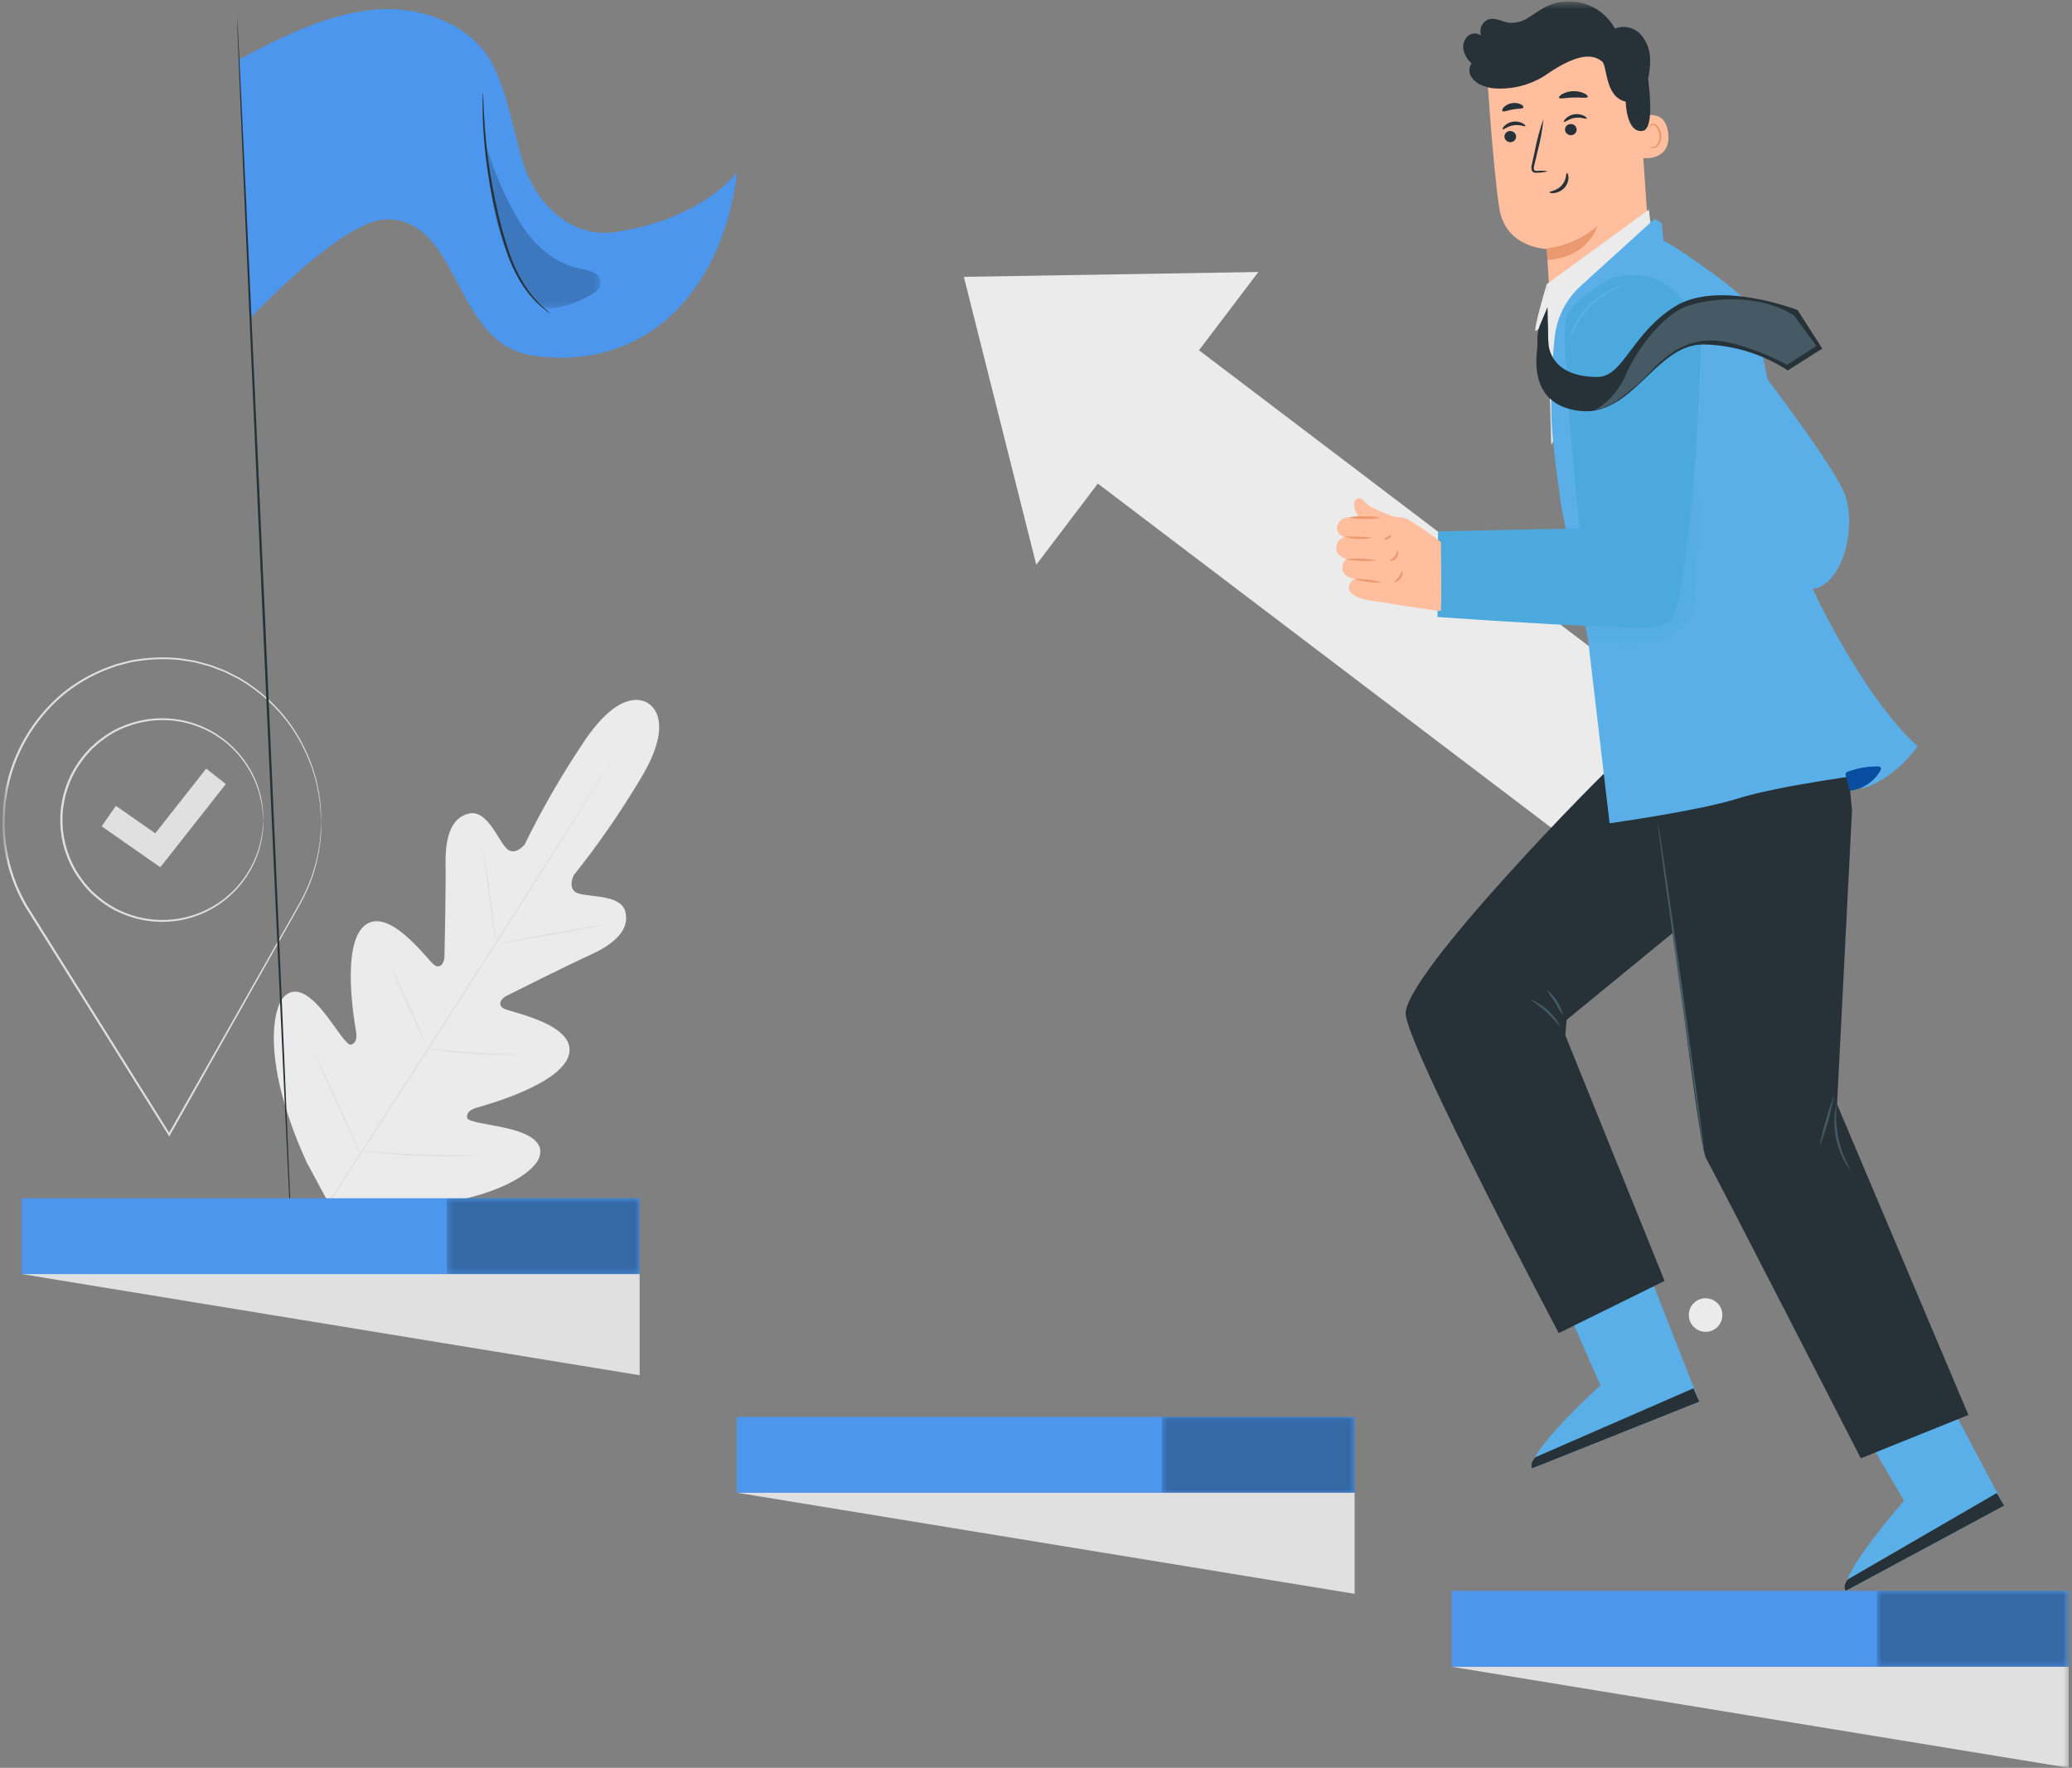 <svg width="354" height="302" viewBox="0 0 354 302" fill="none" xmlns="http://www.w3.org/2000/svg">
<rect x="0" y="0" width="354" height="302" fill="#808080" stroke="none"/>
<mask id="mask0_50_897" style="mask-type:luminance" maskUnits="userSpaceOnUse" x="0" y="0" width="354" height="302">
<path d="M353.591 0.233H0.408V302H353.591V0.233Z" fill="white"/>
</mask>
<g mask="url(#mask0_50_897)">
<mask id="mask1_50_897" style="mask-type:luminance" maskUnits="userSpaceOnUse" x="0" y="0" width="354" height="302">
<path d="M353.591 0.233H0.408V302H353.591V0.233Z" fill="white"/>
</mask>
<g mask="url(#mask1_50_897)">
<path d="M110.734 120.152C110.734 120.152 106.324 116.54 99.401 127.263C95.768 132.714 92.502 138.402 89.625 144.287C89.625 144.287 87.858 146.501 86.389 144.787C84.92 143.073 83.139 138.447 80.289 138.956C77.335 139.482 76.061 142.589 76.127 147.356C76.193 152.123 75.952 162.556 75.927 163.504C75.903 164.431 75.237 165.732 74.049 164.723C72.861 163.714 66.349 154.772 62.287 158.118C58.225 161.464 60.587 174.703 60.821 176.155C61.055 177.607 60.713 178.183 60.005 178.464C59.297 178.745 57.391 175.533 55.434 173.064C53.477 170.595 50.774 168.079 48.595 170.205C46.416 172.331 44.806 181.919 52.385 198.536L56.402 206.006L64.911 206.406C83.174 206.145 91.15 200.588 92.139 197.706C93.128 194.824 89.696 193.462 86.628 192.748C83.56 192.034 79.841 191.687 79.793 190.927C79.745 190.167 80.119 189.615 81.531 189.202C82.943 188.789 95.919 185.258 97.206 180.159C98.493 175.06 87.623 172.998 86.206 172.359C84.789 171.72 85.676 170.559 86.506 170.14C87.336 169.721 96.682 165.028 101.015 163.048C105.348 161.068 107.615 158.589 106.822 155.693C106.062 152.901 101.122 153.271 98.942 152.677C96.762 152.083 98.007 149.538 98.007 149.538C102.094 144.418 105.835 139.033 109.207 133.417C115.935 122.57 110.642 120.095 110.642 120.095" fill="#EBEBEB"/>
<path d="M54.897 207.381C59.869 199.434 68.944 185.459 76.674 173.42C84.404 161.381 91.386 150.483 96.398 142.562L102.324 133.176L103.938 130.624L104.363 129.964C104.463 129.816 104.516 129.743 104.516 129.743C104.516 129.743 104.476 129.825 104.386 129.978L103.986 130.652C103.62 131.252 103.092 132.117 102.415 133.229C101.048 135.466 99.047 138.688 96.559 142.661C91.587 150.608 84.626 161.527 76.899 173.561C69.172 185.595 60.071 199.561 55.058 207.479" fill="#E0E0E0"/>
<path d="M82.518 145.521C82.591 145.712 82.643 145.912 82.672 146.115C82.756 146.5 82.861 147.061 82.984 147.754C83.228 149.143 83.517 151.068 83.796 153.199C84.065 155.299 84.307 157.199 84.496 158.656C84.584 159.311 84.658 159.863 84.717 160.308C84.759 160.509 84.778 160.714 84.775 160.919C84.7 160.728 84.647 160.529 84.617 160.326C84.534 159.941 84.429 159.38 84.317 158.685C84.086 157.294 83.824 155.365 83.544 153.235C83.261 151.135 83.005 149.235 82.81 147.785C82.719 147.13 82.642 146.579 82.58 146.134C82.539 145.932 82.522 145.727 82.527 145.522" fill="#E0E0E0"/>
<path d="M85.531 161.147C85.518 161.075 89.462 160.306 94.339 159.43C99.216 158.554 103.182 157.9 103.194 157.971C103.206 158.042 99.263 158.812 94.385 159.689C89.507 160.566 85.543 161.219 85.531 161.147Z" fill="#E0E0E0"/>
<path d="M72.828 179.097C73.037 179.085 73.247 179.097 73.454 179.132L75.147 179.311C76.576 179.46 78.547 179.658 80.736 179.796C82.925 179.934 84.906 179.996 86.343 180.032L88.043 180.072C88.252 180.064 88.461 180.079 88.667 180.117C88.462 180.159 88.253 180.178 88.044 180.175C87.644 180.195 87.06 180.213 86.344 180.219C84.905 180.234 82.915 180.202 80.722 180.058C78.529 179.914 76.553 179.692 75.122 179.495C74.41 179.395 73.834 179.305 73.438 179.232C73.23 179.209 73.024 179.163 72.826 179.096" fill="#E0E0E0"/>
<path d="M66.998 165.562C67.111 165.719 67.206 165.889 67.28 166.068C67.464 166.454 67.691 166.929 67.959 167.487C68.522 168.687 69.284 170.36 70.11 172.21C70.936 174.06 71.671 175.744 72.191 176.966L72.791 178.42C72.875 178.594 72.938 178.778 72.979 178.968C72.866 178.811 72.771 178.641 72.697 178.462L72.018 177.043C71.455 175.843 70.693 174.17 69.867 172.319C69.041 170.468 68.306 168.786 67.786 167.564L67.186 166.11C67.102 165.935 67.039 165.751 66.998 165.562Z" fill="#E0E0E0"/>
<path d="M53.768 179.983C53.906 180.188 54.025 180.406 54.123 180.634C54.352 181.107 54.646 181.718 55.001 182.45C55.732 183.988 56.724 186.121 57.801 188.482C58.878 190.843 59.849 192.99 60.536 194.547L61.336 196.397C61.444 196.619 61.532 196.851 61.597 197.09C61.459 196.884 61.34 196.666 61.242 196.439L60.365 194.623C59.634 193.085 58.642 190.952 57.56 188.59C56.478 186.228 55.513 184.084 54.826 182.526C54.502 181.779 54.233 181.157 54.026 180.675C53.917 180.453 53.83 180.221 53.764 179.982" fill="#E0E0E0"/>
<path d="M61.53 196.631C61.795 196.616 62.06 196.624 62.324 196.655L64.478 196.805C66.297 196.93 68.81 197.092 71.588 197.193C74.366 197.294 76.888 197.327 78.708 197.336L80.867 197.347C81.132 197.335 81.397 197.347 81.66 197.381C81.399 197.427 81.135 197.45 80.87 197.45C80.36 197.477 79.623 197.504 78.71 197.522C76.886 197.561 74.362 197.562 71.578 197.457C68.794 197.352 66.278 197.164 64.463 196.992C63.554 196.903 62.821 196.824 62.314 196.759C62.05 196.739 61.788 196.697 61.531 196.632" fill="#E0E0E0"/>
<path d="M54.884 140.445C54.922 141.744 54.848 143.043 54.663 144.33C54.178 148.004 52.975 151.547 51.122 154.757L51.039 154.614H51.208L51.127 154.757L29.057 193.901L28.919 194.146L28.769 193.907L5.436 156.691L4.289 154.859L4.111 154.575H4.446L4.285 154.853C2.52 151.819 1.328 148.486 0.77 145.021C0.493 143.33 0.375 141.617 0.42 139.905C0.466 139.057 0.512 138.213 0.558 137.373C0.683 136.54 0.809 135.711 0.934 134.886C2.183 128.539 5.539 122.8 10.458 118.6C12.756 116.69 15.349 115.166 18.135 114.088L19.15 113.71L19.65 113.522L20.169 113.384L22.226 112.848C23.583 112.582 24.957 112.415 26.338 112.348C27.671 112.275 29.008 112.299 30.338 112.42C30.99 112.472 31.628 112.613 32.264 112.704L33.211 112.857C33.522 112.922 33.826 113.017 34.131 113.095L35.938 113.584L37.65 114.236C37.931 114.347 38.217 114.444 38.488 114.565L39.288 114.965L40.851 115.755C44.451 117.843 47.546 120.7 49.915 124.122C51.682 126.705 53.015 129.559 53.864 132.571C54.171 133.667 54.405 134.782 54.564 135.909C54.708 136.729 54.796 137.558 54.828 138.391C54.851 139.057 54.869 139.569 54.882 139.925C54.891 140.27 54.888 140.447 54.888 140.447C54.888 140.447 54.868 140.27 54.845 139.925C54.822 139.58 54.795 139.06 54.756 138.395C54.709 137.566 54.609 136.741 54.456 135.925C54.286 134.805 54.044 133.697 53.731 132.609C52.863 129.622 51.519 126.796 49.751 124.238C47.385 120.857 44.304 118.038 40.728 115.98L39.178 115.204L38.388 114.811C38.118 114.692 37.835 114.597 37.557 114.489L35.857 113.848L34.068 113.37C33.768 113.294 33.468 113.201 33.158 113.137L32.22 112.989C31.59 112.902 30.96 112.764 30.314 112.714C28.998 112.598 27.676 112.577 26.358 112.653C24.993 112.722 23.636 112.889 22.295 113.153L20.264 113.687L19.752 113.824L19.252 114.011L18.252 114.387C15.502 115.458 12.944 116.967 10.677 118.857C5.825 123.014 2.517 128.686 1.289 134.957C1.166 135.771 1.043 136.59 0.919 137.413C0.875 138.243 0.83 139.077 0.785 139.913C0.742 141.604 0.858 143.295 1.133 144.964C1.687 148.383 2.864 151.67 4.606 154.664L4.769 154.943H4.445L4.603 154.66L5.75 156.491L29.05 193.73L28.762 193.736L50.962 154.663L51.045 154.805H50.872L50.955 154.662C52.814 151.479 54.039 147.966 54.562 144.317C54.743 143.061 54.794 142.089 54.837 141.437C54.849 141.118 54.857 140.874 54.864 140.697C54.871 140.52 54.882 140.446 54.882 140.446" fill="#E0E0E0"/>
<path d="M44.983 140.133C44.964 140.041 44.953 139.948 44.951 139.854C44.937 139.654 44.918 139.381 44.893 139.036C44.881 138.854 44.869 138.654 44.855 138.436C44.841 138.218 44.783 137.977 44.744 137.717C44.667 137.117 44.547 136.523 44.384 135.94C43.982 134.331 43.34 132.791 42.478 131.374C40.445 127.956 37.283 125.353 33.538 124.014C29.793 122.675 25.699 122.684 21.959 124.038C20.405 124.578 18.945 125.359 17.634 126.353C16.952 126.856 16.304 127.405 15.694 127.994C15.091 128.614 14.531 129.274 14.017 129.969C12.953 131.393 12.125 132.981 11.567 134.669C10.384 138.16 10.374 141.941 11.539 145.438C12.089 147.127 12.908 148.717 13.965 150.146C14.476 150.844 15.033 151.507 15.632 152.13C16.238 152.723 16.884 153.274 17.563 153.782C18.87 154.782 20.326 155.571 21.877 156.119C25.611 157.484 29.703 157.509 33.453 156.189C37.203 154.87 40.378 152.288 42.434 148.886C43.302 147.473 43.953 145.937 44.363 144.33C44.528 143.748 44.651 143.155 44.732 142.555C44.772 142.295 44.821 142.055 44.846 141.836C44.871 141.617 44.874 141.416 44.887 141.236C44.913 140.892 44.933 140.621 44.948 140.419C44.951 140.325 44.962 140.232 44.982 140.14C44.99 140.233 44.99 140.327 44.982 140.42C44.976 140.62 44.968 140.895 44.957 141.242C44.95 141.425 44.943 141.627 44.934 141.848C44.925 142.069 44.872 142.311 44.834 142.573C44.766 143.178 44.653 143.778 44.496 144.367C44.107 145.997 43.469 147.558 42.605 148.994C41.347 151.113 39.653 152.941 37.635 154.355C35.616 155.769 33.32 156.736 30.898 157.194C27.837 157.763 24.68 157.502 21.754 156.438C20.975 156.156 20.216 155.822 19.482 155.438C18.739 155.03 18.025 154.571 17.346 154.064C16.651 153.547 15.992 152.985 15.371 152.382C14.758 151.747 14.188 151.071 13.666 150.359C12.584 148.9 11.746 147.277 11.182 145.551C9.991 141.979 10 138.116 11.21 134.551C11.783 132.828 12.629 131.209 13.718 129.757C14.244 129.048 14.817 128.375 15.434 127.744C16.058 127.144 16.72 126.585 17.417 126.072C18.098 125.568 18.814 125.113 19.559 124.709C20.294 124.328 21.055 123.998 21.836 123.721C24.767 122.671 27.925 122.426 30.983 123.01C33.403 123.48 35.694 124.46 37.706 125.885C39.718 127.309 41.403 129.146 42.65 131.272C43.507 132.713 44.137 134.277 44.518 135.909C44.672 136.5 44.782 137.102 44.847 137.709C44.88 137.971 44.923 138.209 44.941 138.434C44.959 138.659 44.955 138.858 44.961 139.041C44.97 139.388 44.977 139.66 44.982 139.863C44.988 139.956 44.986 140.05 44.976 140.143" fill="#E0E0E0"/>
<path d="M27.392 148.163L17.366 141.163L19.807 137.663L26.53 142.353L35.23 131.302L38.582 133.94L27.392 148.163Z" fill="#E0E0E0"/>
<path d="M177.043 96.476L164.676 47.296L214.99 46.465L177.043 96.476Z" fill="#EBEBEB"/>
<path d="M199.82 56.022L182.536 78.797L274.638 148.691L291.922 125.916L199.82 56.022Z" fill="#EBEBEB"/>
</g>
<mask id="mask2_50_897" style="mask-type:luminance" maskUnits="userSpaceOnUse" x="0" y="0" width="354" height="302">
<path d="M353.591 0.233H0.408V302H353.591V0.233Z" fill="white"/>
</mask>
<g mask="url(#mask2_50_897)">
<path d="M267.052 222.184L273.443 236.674C273.443 236.674 260.86 248.037 261.781 250.83L290.323 239.447L281.291 216.46L267.052 222.184Z" fill="#5BAFE8"/>
<path d="M290.323 239.448L289.323 237.167L262.332 248.934C262.332 248.934 261.282 249.994 261.782 250.834L290.323 239.448Z" fill="#263238"/>
<path d="M317.314 242.711L325.314 256.379C325.314 256.379 314.108 269.101 315.341 271.771L342.4 257.211L330.809 235.403L317.314 242.711Z" fill="#5BAFE8"/>
<path d="M342.4 257.211L341.15 255.059L315.675 269.824C315.675 269.824 314.752 270.996 315.346 271.771L342.4 257.211Z" fill="#263238"/>
<path d="M282.399 50.984L264.86 52.35L264.278 42.53C264.278 42.53 257.203 42.43 256.144 35.517C255.085 28.604 254.05 12.543 254.05 12.543C257.747 10.299 261.977 9.083 266.301 9.02C270.626 8.956 274.889 10.048 278.65 12.183L279.787 12.828L282.399 50.984Z" fill="#FFBE9D"/>
<path d="M264.252 42.434C267.457 42.045 270.473 40.71 272.916 38.6C272.916 38.6 271.382 44.035 264.388 44.383L264.252 42.434Z" fill="#EB996E"/>
<path d="M279.943 20.119C280.054 20.051 284.502 18.043 285.016 22.798C285.53 27.553 280.652 27.087 280.629 26.952C280.606 26.817 279.943 20.119 279.943 20.119Z" fill="#FFBE9D"/>
<path d="M281.886 24.994C281.905 24.977 281.975 25.043 282.122 25.094C282.328 25.157 282.551 25.138 282.743 25.04C283.029 24.812 283.249 24.512 283.38 24.17C283.512 23.829 283.551 23.459 283.492 23.098C283.46 22.689 283.337 22.293 283.132 21.938C283.071 21.794 282.977 21.667 282.856 21.568C282.736 21.469 282.593 21.401 282.44 21.369C282.342 21.354 282.242 21.374 282.157 21.425C282.072 21.477 282.008 21.556 281.976 21.65C281.926 21.789 281.967 21.881 281.943 21.892C281.919 21.903 281.832 21.823 281.849 21.623C281.863 21.503 281.917 21.39 282.003 21.305C282.123 21.192 282.283 21.131 282.448 21.135C282.647 21.152 282.839 21.22 283.005 21.333C283.17 21.445 283.304 21.599 283.393 21.778C283.64 22.168 283.788 22.612 283.823 23.072C283.892 23.493 283.836 23.924 283.66 24.313C283.485 24.702 283.198 25.03 282.837 25.256C282.713 25.307 282.58 25.33 282.446 25.322C282.313 25.314 282.183 25.277 282.066 25.212C281.906 25.112 281.866 25.012 281.885 24.997" fill="#EB996E"/>
<path d="M257.037 23.421C257.071 23.679 257.205 23.913 257.409 24.074C257.613 24.236 257.872 24.311 258.131 24.284C258.258 24.276 258.382 24.243 258.497 24.187C258.611 24.13 258.713 24.052 258.796 23.955C258.879 23.859 258.942 23.747 258.982 23.626C259.021 23.505 259.036 23.377 259.025 23.25C258.991 22.992 258.858 22.758 258.654 22.596C258.45 22.435 258.191 22.36 257.932 22.386C257.805 22.394 257.68 22.427 257.566 22.483C257.452 22.54 257.35 22.619 257.267 22.715C257.184 22.812 257.121 22.924 257.081 23.045C257.042 23.166 257.027 23.294 257.038 23.421" fill="#263238"/>
<path d="M256.729 22.098C256.869 22.21 257.541 21.55 258.605 21.404C259.666 21.242 260.524 21.679 260.621 21.533C260.67 21.467 260.512 21.252 260.137 21.052C259.632 20.797 259.061 20.706 258.502 20.789C257.949 20.865 257.434 21.115 257.032 21.503C256.74 21.803 256.662 22.049 256.732 22.098" fill="#263238"/>
<path d="M267.383 22.224C267.417 22.482 267.55 22.717 267.755 22.878C267.959 23.039 268.218 23.115 268.477 23.088C268.604 23.08 268.729 23.047 268.843 22.991C268.957 22.934 269.059 22.855 269.142 22.759C269.225 22.662 269.288 22.55 269.328 22.429C269.367 22.308 269.382 22.18 269.371 22.053C269.337 21.795 269.204 21.561 269 21.399C268.796 21.238 268.537 21.163 268.278 21.189C268.151 21.197 268.026 21.23 267.912 21.287C267.798 21.343 267.696 21.422 267.613 21.518C267.53 21.615 267.467 21.727 267.427 21.848C267.388 21.969 267.373 22.097 267.384 22.224" fill="#263238"/>
<path d="M267.213 20.826C267.354 20.938 268.026 20.278 269.089 20.132C270.15 19.97 271.008 20.408 271.105 20.26C271.153 20.195 270.997 19.979 270.621 19.78C270.116 19.526 269.544 19.434 268.985 19.517C268.432 19.593 267.917 19.843 267.515 20.231C267.224 20.531 267.145 20.777 267.215 20.826" fill="#263238"/>
<path d="M264.462 29.258C263.877 29.161 263.282 29.138 262.691 29.189C262.415 29.199 262.15 29.181 262.079 29.002C262.017 28.724 262.041 28.434 262.148 28.171C262.311 27.478 262.482 26.751 262.66 25.99C263.159 24.133 263.508 22.239 263.703 20.326C263.055 22.139 262.553 24 262.203 25.893C262.037 26.657 261.877 27.386 261.725 28.082C261.6 28.434 261.603 28.818 261.734 29.168C261.786 29.258 261.859 29.335 261.945 29.393C262.032 29.451 262.131 29.488 262.234 29.502C262.39 29.522 262.548 29.522 262.704 29.502C263.296 29.495 263.885 29.413 264.456 29.258" fill="#263238"/>
<path d="M267.697 29.554C267.523 29.568 267.683 30.723 266.81 31.682C265.937 32.641 264.69 32.682 264.704 32.849C264.698 32.924 265.01 33.035 265.531 32.976C266.209 32.891 266.835 32.569 267.299 32.067C267.744 31.585 267.984 30.949 267.969 30.293C267.945 29.804 267.776 29.536 267.698 29.554" fill="#263238"/>
<path d="M266.353 16.696C266.499 16.97 267.541 16.684 268.811 16.659C270.08 16.609 271.137 16.832 271.267 16.549C271.323 16.414 271.109 16.167 270.667 15.949C270.076 15.682 269.431 15.553 268.783 15.572C268.134 15.592 267.498 15.758 266.924 16.06C266.492 16.309 266.293 16.569 266.357 16.7" fill="#263238"/>
<path d="M256.685 18.968C256.906 19.183 257.604 18.829 258.485 18.694C259.36 18.528 260.135 18.628 260.271 18.35C260.329 18.217 260.177 17.991 259.819 17.809C259.342 17.597 258.813 17.531 258.299 17.62C257.784 17.709 257.308 17.949 256.93 18.309C256.654 18.601 256.586 18.865 256.686 18.971" fill="#263238"/>
<path d="M250.062 8.649C249.953 8.226 249.953 7.783 250.062 7.361C250.171 6.938 250.385 6.55 250.685 6.233C250.997 5.929 251.408 5.746 251.843 5.718C252.278 5.689 252.709 5.817 253.058 6.078C252.952 5.798 252.907 5.499 252.924 5.2C252.942 4.901 253.022 4.609 253.159 4.343C253.297 4.078 253.489 3.844 253.722 3.657C253.956 3.47 254.226 3.334 254.516 3.258C255.635 3.028 256.716 3.745 257.851 3.891C258.973 3.967 260.089 3.677 261.031 3.064C261.997 2.508 262.874 1.803 263.858 1.278C265.937 0.17 268.369 -0.073 270.625 0.602C272.882 1.277 274.781 2.815 275.91 4.883C276.656 4.585 277.475 4.52 278.259 4.697C279.043 4.874 279.754 5.284 280.3 5.874C281.37 7.088 281.949 8.656 281.926 10.274C281.927 11.357 281.808 12.436 281.571 13.492C281.584 13.581 281.605 13.667 281.615 13.756C282.079 17.573 282.277 22.104 280.657 22.356C277.833 22.797 277.757 17.37 277.757 17.37C274.095 16.516 274.657 11.13 273.677 10.462C272.697 9.794 270.623 8.216 263.877 12.955C261.34 14.548 258.366 15.299 255.377 15.102C255.316 15.102 255.253 15.096 255.191 15.091H255.148C255.125 15.091 255.108 15.078 255.085 15.075C254.403 15.002 253.736 14.824 253.109 14.546C252.372 14.251 251.749 13.727 251.331 13.053C251.129 12.713 251.031 12.322 251.047 11.928C251.063 11.533 251.194 11.152 251.423 10.83C250.766 10.251 250.294 9.491 250.064 8.646" fill="#263238"/>
<path d="M264.252 48.549L265.035 76.03L282.135 39.22L281.706 35.813L264.252 48.549Z" fill="#EBEBEB"/>
<path d="M275.595 130.7C274.968 130.9 239.368 166.909 240.168 173.376C240.968 179.843 266.31 227.738 266.31 227.738L284.391 218.824L267.43 176.835L267.652 174.23L288.381 157.247L287.274 129.931L275.595 130.7Z" fill="#263238"/>
<path d="M283.272 137.796C283.686 138.423 289.85 194.987 291.503 197.913C293.156 200.839 317.918 249.129 317.918 249.129L336.303 241.721L313.859 188.65L316.417 138.421L315.032 124.237L287.274 129.928L283.272 137.796Z" fill="#263238"/>
<path d="M291.18 196.918C291.123 196.733 291.083 196.544 291.06 196.352C290.992 195.941 290.903 195.398 290.792 194.718L289.881 188.701C289.143 183.578 288.135 176.571 287.022 168.829C285.953 161.079 284.985 154.065 284.278 148.938C283.949 146.422 283.678 144.371 283.491 142.904C283.411 142.22 283.346 141.674 283.297 141.26C283.266 141.069 283.252 140.876 283.256 140.683C283.313 140.868 283.353 141.057 283.376 141.249C283.444 141.66 283.532 142.203 283.644 142.882L284.555 148.899C285.292 154.022 286.3 161.03 287.414 168.775C288.483 176.522 289.45 183.536 290.158 188.663C290.486 191.179 290.758 193.23 290.945 194.698C291.025 195.381 291.09 195.929 291.139 196.341C291.17 196.532 291.184 196.725 291.18 196.918Z" fill="#455A64"/>
<path d="M313.392 187.028C312.808 190.047 311.965 193.01 310.874 195.885C311.458 192.866 312.3 189.903 313.392 187.028Z" fill="#455A64"/>
<path d="M316.173 199.838C315.763 199.431 315.425 198.958 315.173 198.438C313.798 195.998 313.201 193.196 313.461 190.407C313.481 189.831 313.599 189.262 313.808 188.724C313.374 192.586 314.205 196.485 316.177 199.834" fill="#455A64"/>
<path d="M261.501 170.743C263.707 171.614 265.517 173.264 266.587 175.381C266.487 175.446 265.611 174.16 264.203 172.887C262.795 171.614 261.444 170.848 261.503 170.743" fill="#455A64"/>
<path d="M264.292 169.073C265.687 170.199 266.656 171.768 267.038 173.52C266.554 172.795 266.11 172.043 265.708 171.269C265.196 170.563 264.723 169.828 264.292 169.069" fill="#455A64"/>
<path d="M266.75 86.555L271.301 109.133L275.001 140.641C275.001 140.641 290.27 138.509 296.777 136.449C304.325 134.06 320.748 132.025 320.748 132.025L317.98 134.764C323.856 133.119 327.598 127.511 327.598 127.511C317.469 118.118 308.83 98.794 308.83 98.794L301.13 60.556C301.13 60.556 299.961 55.162 299.255 52.763C298.549 50.364 286.855 42.627 285.234 41.649L284.215 41.168L283.891 38.103L282.691 37.382L270.032 48.879C267.572 51.115 266.009 54.169 265.632 57.472C265.1 62.247 264.915 67.054 265.08 71.856C265.231 76.335 266.752 86.556 266.752 86.556" fill="#5BAFE8"/>
<path d="M275.439 47.444C275.439 47.444 268.753 51.029 267.593 54.071C266.433 57.113 269.881 90.471 269.881 90.471L245.871 90.921L245.796 105.228C245.796 105.228 283.933 108.241 285.417 106.18C287.423 103.392 289.755 77.33 289.755 77.33L290.621 58.579C290.621 58.579 288.411 44.279 275.439 47.45" fill="#4BA9DD"/>
<g opacity="0.3">
<mask id="mask3_50_897" style="mask-type:luminance" maskUnits="userSpaceOnUse" x="270" y="81" width="21" height="30">
<path d="M290.821 81.83H270.851V110.175H290.821V81.83Z" fill="white"/>
</mask>
<g mask="url(#mask3_50_897)">
<path d="M271.302 109.135C274.405 110.112 277.68 110.419 280.911 110.035C284.294 109.721 287.735 107.87 289.011 104.724C289.99 102.315 289.581 99.599 289.73 97.003C289.858 94.748 290.418 92.541 290.758 90.303C291.098 88.065 289.94 83.964 289.202 81.828C289.202 81.828 288.346 97.31 285.925 103.81C285.651 104.72 285.138 105.54 284.44 106.184C283.497 106.764 282.409 107.064 281.302 107.048C277.816 107.178 274.325 107.108 270.847 106.837" fill="#4BA9DD"/>
</g>
</g>
<path d="M290.58 60.596C290.588 60.709 290.588 60.823 290.58 60.936C290.571 61.178 290.559 61.508 290.542 61.936C290.499 62.836 290.436 64.118 290.357 65.767C290.27 67.436 290.163 69.467 290.039 71.826C289.895 74.187 289.818 76.881 289.527 79.846C289.269 82.812 288.959 86.059 288.586 89.54C288.213 93.021 287.786 96.74 287.125 100.63C286.966 101.623 286.746 102.605 286.466 103.571C286.139 104.579 285.54 105.476 284.734 106.164C283.906 106.88 282.841 107.261 281.747 107.231C280.688 107.255 279.627 107.231 278.554 107.214C274.268 107.108 269.838 106.889 265.302 106.643C258.488 106.266 251.919 105.843 245.781 105.411L245.604 105.398V105.221C245.635 100.14 245.664 95.352 245.691 90.937V90.772H245.855L269.029 90.272L275.513 90.159L277.22 90.142C277.606 90.142 277.806 90.155 277.806 90.155C277.806 90.155 277.606 90.177 277.221 90.195L275.516 90.263L269.035 90.469L245.863 91.109L246.028 90.94C246.013 95.355 245.997 100.14 245.981 105.224L245.805 105.035C251.942 105.454 258.505 105.873 265.322 106.249C269.855 106.495 274.283 106.717 278.559 106.828C279.628 106.842 280.689 106.871 281.732 106.848C282.742 106.883 283.728 106.534 284.491 105.872C285.245 105.23 285.805 104.391 286.111 103.449C286.387 102.502 286.605 101.539 286.763 100.566C287.432 96.697 287.858 92.979 288.258 89.504C288.658 86.029 288.97 82.783 289.246 79.82C289.554 76.859 289.651 74.167 289.817 71.81C289.966 69.455 290.095 67.425 290.201 65.756C290.312 64.111 290.401 62.825 290.459 61.932C290.492 61.509 290.519 61.179 290.536 60.938C290.541 60.824 290.554 60.711 290.577 60.6" fill="#4BA9DD"/>
<path d="M250.509 105.011C250.323 102.703 250.269 100.387 250.347 98.073C250.293 95.758 250.372 93.443 250.582 91.137C250.767 93.445 250.821 95.762 250.743 98.076C250.797 100.39 250.718 102.706 250.509 105.011Z" fill="#4BA9DD"/>
<path d="M247.962 93.31C247.916 93.284 248.156 93.017 248.612 93.168C248.746 93.216 248.862 93.302 248.949 93.415C249.035 93.527 249.087 93.662 249.099 93.804C249.113 93.98 249.074 94.155 248.987 94.308C248.9 94.461 248.768 94.584 248.61 94.661C248.449 94.728 248.273 94.747 248.101 94.716C247.93 94.684 247.771 94.604 247.645 94.484C247.544 94.389 247.47 94.269 247.429 94.136C247.388 94.004 247.382 93.863 247.411 93.727C247.518 93.275 247.834 93.178 247.844 93.227C247.883 93.271 247.694 93.439 247.688 93.764C247.684 93.85 247.7 93.935 247.735 94.013C247.769 94.091 247.822 94.16 247.888 94.214C247.965 94.277 248.058 94.318 248.156 94.334C248.254 94.35 248.355 94.339 248.448 94.303C248.535 94.257 248.607 94.189 248.658 94.105C248.709 94.021 248.736 93.925 248.736 93.827C248.735 93.745 248.712 93.665 248.67 93.595C248.628 93.525 248.568 93.467 248.496 93.427C248.22 93.262 247.988 93.366 247.963 93.315" fill="#4BA9DD"/>
<path d="M301.239 63.834C301.239 63.834 313.73 80.167 315.252 84.618C316.774 89.069 315.598 95.459 313.052 98.518C310.506 101.577 308.452 100.331 308.452 100.331L301.239 63.834Z" fill="#5BAFE8"/>
<path d="M308.011 99.017C305.954 99.637 303.829 100.002 301.683 100.103C303.74 99.482 305.865 99.117 308.011 99.017Z" fill="#5BAFE8"/>
<path d="M310.413 111.059C310.558 111.333 310.671 111.622 310.752 111.921C310.942 112.484 311.229 113.294 311.599 114.287C312.568 116.873 313.688 119.4 314.954 121.855C316.229 124.307 317.631 126.691 319.154 128.998C319.737 129.885 320.219 130.598 320.554 131.085C320.745 131.329 320.909 131.593 321.042 131.873C320.812 131.663 320.607 131.429 320.43 131.173C320.054 130.71 319.536 130.021 318.922 129.152C317.323 126.88 315.881 124.502 314.605 122.034C313.327 119.567 312.234 117.007 311.338 114.377C310.999 113.367 310.752 112.54 310.607 111.962C310.51 111.668 310.446 111.363 310.416 111.055" fill="#5BAFE8"/>
<g opacity="0.3">
<mask id="mask4_50_897" style="mask-type:luminance" maskUnits="userSpaceOnUse" x="311" y="112" width="12" height="19">
<path d="M322.18 112.993H311.261V130.501H322.18V112.993Z" fill="white"/>
</mask>
<g mask="url(#mask4_50_897)">
<path d="M311.261 112.993C313.241 116.521 315.275 120.118 318.291 122.814C319.427 123.68 320.457 124.678 321.359 125.786C321.802 126.348 322.075 127.026 322.145 127.738C322.214 128.451 322.077 129.169 321.751 129.806C321.635 130.03 321.454 130.213 321.232 130.333C321.01 130.453 320.757 130.504 320.506 130.479C320.168 130.357 319.88 130.124 319.69 129.819C315.922 124.963 313.108 119.437 311.396 113.534" fill="#5BAFE8"/>
</g>
</g>
<g opacity="0.3">
<mask id="mask5_50_897" style="mask-type:luminance" maskUnits="userSpaceOnUse" x="302" y="66" width="10" height="35">
<path d="M311.724 66.297H302.289V100.267H311.724V66.297Z" fill="white"/>
</mask>
<g mask="url(#mask5_50_897)">
<path d="M309.608 100.263C310.415 99.582 311.029 98.701 311.39 97.709C311.75 96.716 311.845 95.646 311.663 94.606C311.275 92.533 310.575 90.531 309.589 88.667C306.992 82.93 304.956 76.956 303.508 70.827L302.287 66.297L308.466 98.621L309.608 100.263Z" fill="#5BAFE8"/>
</g>
</g>
<path d="M278.689 45.992C279.418 45.171 280.196 44.395 281.017 43.666C281.745 42.844 282.521 42.067 283.342 41.338C282.821 42.322 282.128 43.205 281.296 43.946C280.555 44.778 279.672 45.471 278.688 45.993" fill="#5BAFE8"/>
<path d="M277.427 48.76C277.447 48.826 276.706 49.049 275.601 49.596C272.705 51.032 270.372 53.393 268.97 56.305C268.437 57.417 268.223 58.16 268.156 58.141C268.151 57.957 268.181 57.773 268.243 57.6C268.361 57.118 268.519 56.646 268.716 56.19C270.015 53.127 272.437 50.677 275.484 49.341C275.938 49.139 276.408 48.975 276.889 48.851C277.061 48.787 277.244 48.756 277.428 48.759" fill="#5BAFE8"/>
<path d="M310.975 103.516C310.894 103.421 310.827 103.315 310.775 103.202L310.275 102.265L308.475 98.748L308.468 98.734V98.716C307.687 95.137 306.581 89.916 305.38 84.111C304.273 78.639 303.269 73.688 302.532 70.032C302.193 68.269 301.916 66.822 301.712 65.757C301.63 65.287 301.562 64.901 301.512 64.591C301.46 64.591 301.41 64.573 301.372 64.538C301.333 64.504 301.309 64.457 301.303 64.405C301.298 64.354 301.312 64.302 301.342 64.26C301.373 64.219 301.418 64.19 301.468 64.179C301.519 64.169 301.572 64.178 301.616 64.204C301.66 64.231 301.694 64.272 301.709 64.322C301.724 64.371 301.72 64.425 301.698 64.471C301.676 64.518 301.638 64.555 301.59 64.575L301.866 65.726L302.809 69.975C303.579 73.621 304.622 78.564 305.775 84.026C306.975 89.832 308.033 95.062 308.737 98.657L308.726 98.625L310.415 102.196L310.852 103.164C310.91 103.273 310.953 103.39 310.98 103.511" fill="#5BAFE8"/>
<path d="M269.467 90.451C269.372 90.062 269.311 89.666 269.284 89.267C269.193 88.432 269.074 87.341 268.932 86.027C268.652 83.289 268.292 79.503 267.919 75.32C267.546 71.137 267.23 67.345 267.019 64.601C266.927 63.282 266.85 62.187 266.792 61.349C266.747 60.951 266.737 60.549 266.763 60.149C266.857 60.538 266.919 60.934 266.946 61.334C267.037 62.169 267.155 63.26 267.298 64.575C267.578 67.313 267.938 71.098 268.311 75.282C268.684 79.466 269 83.252 269.211 85.997C269.303 87.316 269.38 88.411 269.438 89.249C269.483 89.647 269.493 90.049 269.468 90.449" fill="#5BAFE8"/>
<path d="M246.171 92.589C246.171 92.589 240.993 88.661 239.73 88.424C238.762 88.242 232.983 88.339 230.325 88.394C229.829 88.392 229.352 88.584 228.996 88.929C228.639 89.274 228.432 89.744 228.418 90.24C228.418 90.303 228.424 90.366 228.435 90.428C228.503 90.743 228.657 91.032 228.881 91.264C229.104 91.496 229.387 91.661 229.699 91.741C229.296 91.87 228.943 92.123 228.692 92.465C228.44 92.806 228.303 93.217 228.299 93.641C228.277 95.141 230.093 95.457 230.093 95.457C230.002 95.528 229.915 95.605 229.834 95.688C229.611 95.915 229.452 96.198 229.374 96.507C229.297 96.816 229.303 97.14 229.393 97.446C229.482 97.752 229.652 98.028 229.884 98.246C230.116 98.465 230.402 98.617 230.713 98.688L231.533 98.874C231.231 98.998 230.97 99.203 230.777 99.466C230.584 99.729 230.467 100.04 230.44 100.365C230.47 102.341 234.912 102.719 234.912 102.719C234.912 102.719 245.89 104.457 246.127 104.378C246.364 104.299 246.171 92.589 246.171 92.589Z" fill="#FFBE9D"/>
<path d="M231.346 86.059C231.333 86.576 231.445 87.088 231.673 87.552C231.901 88.016 232.238 88.418 232.655 88.723L238.773 88.483C238.773 88.483 234.217 86.911 233.573 86.134C233.316 85.817 233.023 85.53 232.7 85.28C232.565 85.188 232.408 85.136 232.245 85.13C232.082 85.124 231.921 85.164 231.78 85.245C231.639 85.327 231.524 85.446 231.448 85.59C231.372 85.734 231.338 85.897 231.35 86.059" fill="#FFBE9D"/>
<path d="M235.895 88.423C234.98 88.635 234.037 88.703 233.101 88.623C232.167 88.671 231.231 88.604 230.314 88.423C231.229 88.21 232.172 88.143 233.108 88.223C234.042 88.174 234.978 88.242 235.895 88.423Z" fill="#EB996E"/>
<path d="M234.52 91.838C232.935 92.224 231.274 92.165 229.72 91.667C231.322 91.639 232.924 91.696 234.52 91.838Z" fill="#EB996E"/>
<path d="M237.632 91.402C237.723 91.458 237.605 91.791 237.26 92.014C236.915 92.237 236.56 92.209 236.549 92.103C236.538 91.997 236.776 91.86 237.049 91.681C237.322 91.502 237.544 91.339 237.636 91.401" fill="#EB996E"/>
<path d="M235.193 95.715C233.441 95.921 231.668 95.863 229.934 95.542C231.686 95.336 233.459 95.394 235.193 95.715Z" fill="#EB996E"/>
<path d="M238.689 94.079C238.738 94.065 238.833 94.189 238.862 94.429C238.892 94.75 238.797 95.069 238.598 95.323C238.399 95.576 238.111 95.743 237.792 95.79C237.551 95.818 237.409 95.755 237.411 95.704C237.411 95.596 237.937 95.527 238.287 95.078C238.637 94.629 238.587 94.102 238.687 94.078" fill="#EB996E"/>
<path d="M236.117 99.509C234.526 99.579 232.934 99.382 231.408 98.927C232.999 98.859 234.59 99.055 236.117 99.509Z" fill="#EB996E"/>
<path d="M239.532 97.58C239.582 97.573 239.658 97.707 239.651 97.944C239.63 98.248 239.516 98.538 239.324 98.775C238.876 99.316 238.374 99.513 238.317 99.439C238.239 99.345 238.642 98.987 239.011 98.532C239.38 98.077 239.43 97.598 239.532 97.58Z" fill="#EB996E"/>
<path d="M315.903 135.096C316.986 134.99 318.03 134.633 318.951 134.053C319.872 133.473 320.645 132.686 321.208 131.754C321.333 131.543 321.441 131.254 321.278 131.07C321.214 131.017 321.14 130.977 321.061 130.953C320.981 130.929 320.898 130.922 320.815 130.931C319.101 130.916 317.399 131.208 315.788 131.793C315.693 131.814 315.604 131.855 315.526 131.913C315.448 131.971 315.383 132.045 315.336 132.13C315.301 132.267 315.308 132.412 315.357 132.545L316.002 135.03" fill="#084DA0"/>
<path d="M264.252 48.549C264.252 48.549 261.733 57.004 262.428 56.523C263.123 56.042 264.628 54.707 264.628 54.707L264.252 48.549Z" fill="#EBEBEB"/>
<path d="M264.398 52.447L263.02 55.739C262.888 56.081 262.798 56.438 262.754 56.802C262.64 57.724 262.508 59.414 263.054 59.532C263.329 59.547 263.604 59.5 263.859 59.395C264.114 59.289 264.341 59.129 264.526 58.924L264.398 52.447Z" fill="#263238"/>
<path d="M307.109 52.966C307.109 52.966 293.637 47.71 286.176 52.351C278.715 56.992 277.358 64.399 272.914 64.399C264.25 64.399 264.528 58.286 264.528 58.286L262.686 58.843C262.651 60.094 260.678 69.075 269.808 70.188C278.938 71.301 282.775 58.855 290.989 58.843C296.128 58.932 301.137 60.472 305.438 63.285L311.338 59.553L307.109 52.966Z" fill="#263238"/>
<path d="M272.54 70.04C274.866 68.659 276.688 66.569 277.74 64.077C279.832 59.249 284.326 53.736 288.077 52.35C291.828 50.964 300.508 49.999 306.503 53.906L310.343 59.093L305.358 62.326C302.558 60.857 299.614 59.678 296.574 58.809C290.374 57.078 286.613 59.033 283.011 62.442C282.787 62.654 282.582 62.864 282.402 63.067C280.663 64.924 278.755 66.614 276.702 68.116C275.504 69.106 274.07 69.769 272.54 70.04Z" fill="#455A64"/>
</g>
<mask id="mask6_50_897" style="mask-type:luminance" maskUnits="userSpaceOnUse" x="0" y="0" width="354" height="302">
<path d="M353.591 0.233H0.408V302H353.591V0.233Z" fill="white"/>
</mask>
<g mask="url(#mask6_50_897)">
<path d="M105.203 39.642C97.212 40.873 91.354 34.161 89.486 28.185C87.762 22.67 86.941 16.93 84.519 11.685C81.133 4.349 72.165 0.96 64.116 1.638C56.067 2.316 47.957 6.35 40.833 10.161L42.797 54.304C42.797 54.304 58.307 37.791 65.759 37.49C78.192 36.99 77.515 57.425 89.588 60.442C89.588 60.442 106.514 65.031 117.957 50.25C125.219 40.87 125.857 29.474 125.857 29.474C125.857 29.474 120.295 37.316 105.198 39.641" fill="#4C96ED"/>
<path d="M40.51 2.837C40.62 2.837 42.794 49.708 45.367 107.523C47.941 165.359 49.938 212.232 49.829 212.237C49.72 212.242 47.546 165.377 44.972 107.537C42.399 49.722 40.401 2.837 40.51 2.837Z" fill="#263238"/>
<g opacity="0.2">
<mask id="mask7_50_897" style="mask-type:luminance" maskUnits="userSpaceOnUse" x="83" y="25" width="20" height="28">
<path d="M102.618 25.132H83.19V52.638H102.618V25.132Z" fill="white"/>
</mask>
<g mask="url(#mask7_50_897)">
<path d="M83.19 25.136C84.541 29.798 86.519 34.255 89.067 38.386C91.367 41.986 94.858 45.024 99.044 45.896C99.811 46 100.563 46.195 101.284 46.478C101.643 46.624 101.956 46.864 102.191 47.173C102.426 47.482 102.573 47.848 102.617 48.234C102.649 49.391 101.455 50.147 100.417 50.659C98.973 51.453 97.428 52.047 95.824 52.424C94.206 52.724 92.939 52.894 91.824 51.68C90.751 50.622 89.783 49.463 88.934 48.218C85.286 42.002 83.482 33.111 83.185 26.079" fill="black"/>
</g>
</g>
<path d="M93.996 53.478C93.868 53.427 93.748 53.359 93.637 53.278C93.41 53.131 93.085 52.899 92.683 52.578C91.563 51.646 90.572 50.57 89.736 49.378C88.505 47.603 87.513 45.673 86.786 43.639C85.901 41.158 85.171 38.625 84.601 36.054C83.523 31.395 82.842 26.653 82.565 21.88C82.465 20.049 82.446 18.565 82.448 17.54C82.458 17.064 82.467 16.675 82.474 16.36C82.468 16.222 82.481 16.084 82.511 15.949C82.542 16.083 82.557 16.221 82.554 16.36C82.567 16.674 82.583 17.06 82.602 17.538C82.648 18.56 82.708 20.038 82.845 21.861C83.204 26.608 83.92 31.321 84.988 35.961C85.555 38.516 86.27 41.036 87.129 43.509C87.832 45.522 88.785 47.439 89.968 49.214C90.773 50.405 91.72 51.494 92.786 52.459C93.55 53.134 94.019 53.453 94 53.482" fill="#263238"/>
</g>
<path d="M3.708 217.652L109.282 234.935V217.652H3.708Z" fill="#E0E0E0"/>
<path d="M125.863 254.996L231.437 272.279V254.996H125.863Z" fill="#E0E0E0"/>
<path d="M247.856 284.712L353.43 301.995V284.712H247.856Z" fill="#E0E0E0"/>
<path d="M109.282 204.703H3.708V217.648H109.282V204.703Z" fill="#4C96ED"/>
<mask id="mask8_50_897" style="mask-type:luminance" maskUnits="userSpaceOnUse" x="0" y="0" width="354" height="302">
<path d="M353.591 0.233H0.408V302H353.591V0.233Z" fill="white"/>
</mask>
<g mask="url(#mask8_50_897)">
<g opacity="0.3">
<mask id="mask9_50_897" style="mask-type:luminance" maskUnits="userSpaceOnUse" x="76" y="204" width="34" height="14">
<path d="M109.282 204.703H76.338V217.648H109.282V204.703Z" fill="white"/>
</mask>
<g mask="url(#mask9_50_897)">
<path d="M109.283 204.703H76.338V217.648H109.283V204.703Z" fill="black"/>
</g>
</g>
</g>
<path d="M231.437 242.051H125.863V254.996H231.437V242.051Z" fill="#4C96ED"/>
<mask id="mask10_50_897" style="mask-type:luminance" maskUnits="userSpaceOnUse" x="0" y="0" width="354" height="302">
<path d="M353.591 0.233H0.408V302H353.591V0.233Z" fill="white"/>
</mask>
<g mask="url(#mask10_50_897)">
<g opacity="0.3">
<mask id="mask11_50_897" style="mask-type:luminance" maskUnits="userSpaceOnUse" x="198" y="242" width="34" height="13">
<path d="M231.437 242.051H198.492V254.996H231.437V242.051Z" fill="white"/>
</mask>
<g mask="url(#mask11_50_897)">
<path d="M231.437 242.051H198.492V254.996H231.437V242.051Z" fill="black"/>
</g>
</g>
</g>
<path d="M353.591 271.772H248.017V284.717H353.591V271.772Z" fill="#4C96ED"/>
<mask id="mask12_50_897" style="mask-type:luminance" maskUnits="userSpaceOnUse" x="0" y="0" width="354" height="302">
<path d="M353.591 0.233H0.408V302H353.591V0.233Z" fill="white"/>
</mask>
<g mask="url(#mask12_50_897)">
<g opacity="0.3">
<mask id="mask13_50_897" style="mask-type:luminance" maskUnits="userSpaceOnUse" x="320" y="271" width="34" height="14">
<path d="M353.592 271.772H320.647V284.717H353.592V271.772Z" fill="white"/>
</mask>
<g mask="url(#mask13_50_897)">
<path d="M353.592 271.772H320.647V284.717H353.592V271.772Z" fill="black"/>
</g>
</g>
<path d="M288.529 224.653C288.529 225.221 288.697 225.776 289.013 226.248C289.328 226.72 289.777 227.088 290.301 227.305C290.826 227.523 291.403 227.58 291.96 227.469C292.517 227.358 293.029 227.085 293.43 226.683C293.832 226.282 294.105 225.77 294.216 225.213C294.327 224.656 294.27 224.079 294.052 223.554C293.835 223.03 293.467 222.581 292.995 222.266C292.523 221.95 291.968 221.782 291.4 221.782C290.639 221.782 289.908 222.084 289.37 222.623C288.831 223.161 288.529 223.892 288.529 224.653Z" fill="#EBEBEB"/>
</g>
</g>
</svg>
